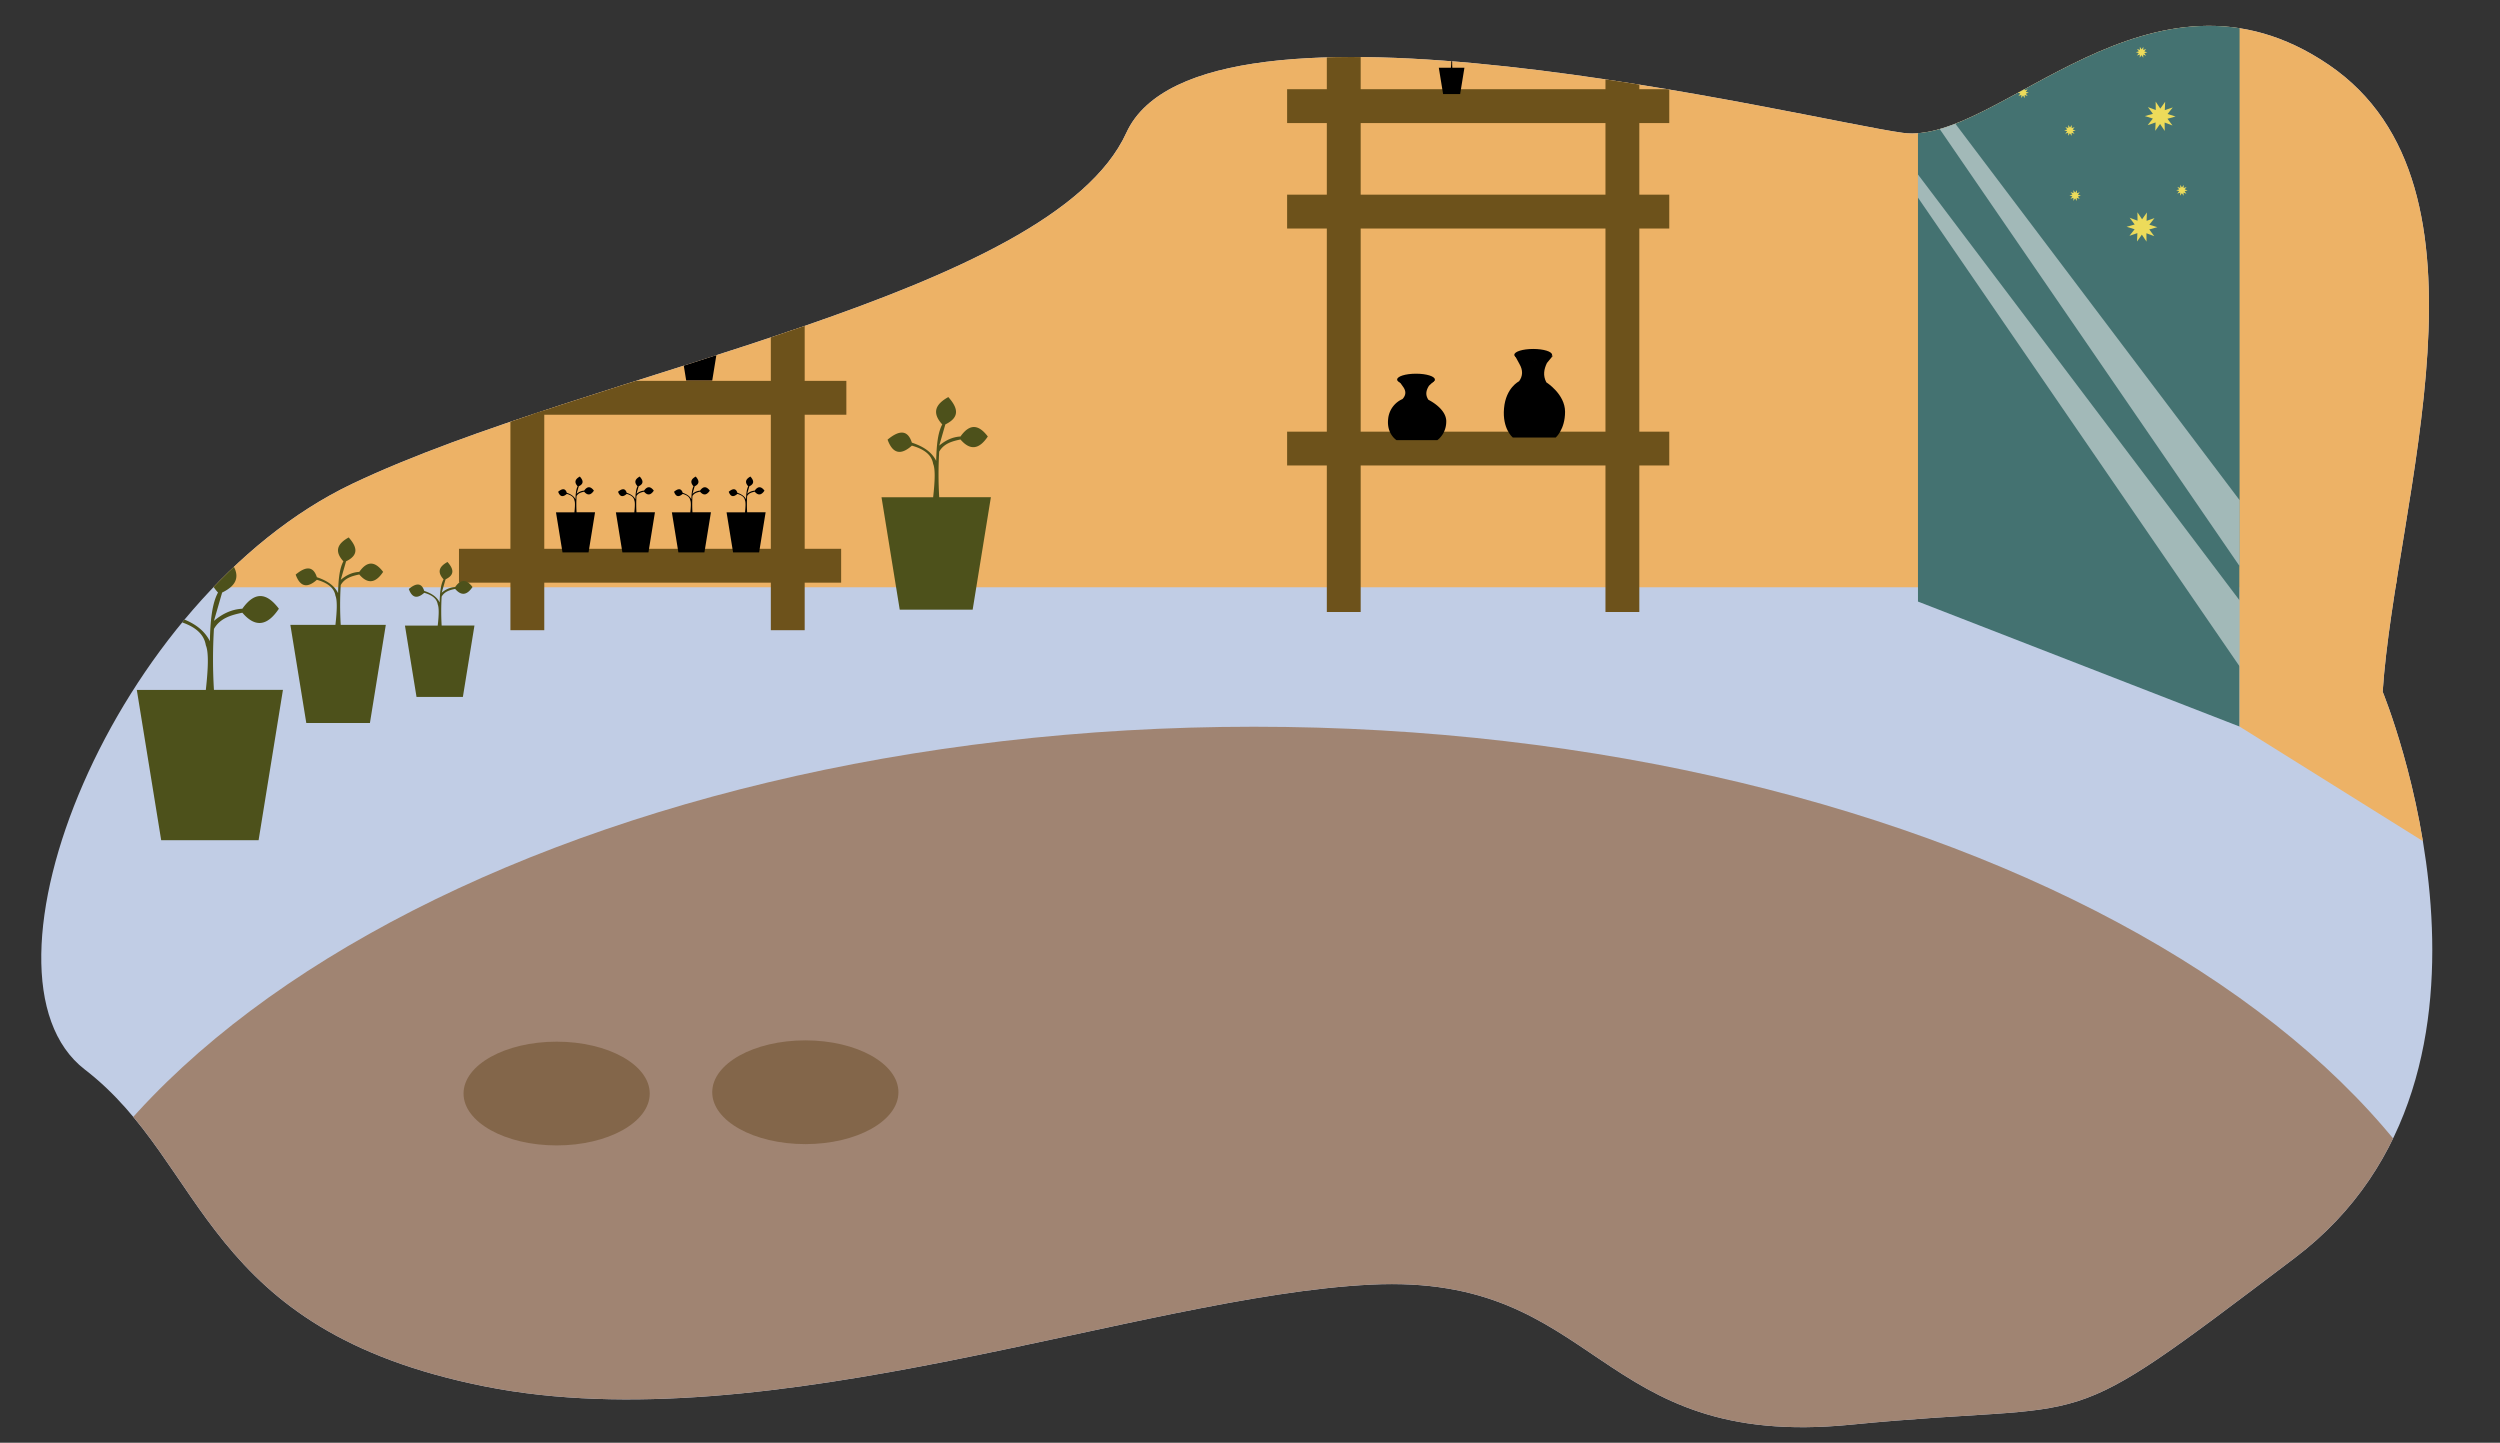 <svg id="Layer_1" data-name="Layer 1" xmlns="http://www.w3.org/2000/svg" xmlns:xlink="http://www.w3.org/1999/xlink" width="1920" height="1108" viewBox="0 0 1920 1108">
  <rect x="0" y="0" width="1920" height="1108" fill="#333333" stroke="none"/>
  <defs>
    <clipPath id="clip-path">
      <path d="M372.69,1064.83c-218.41-43.46-213-170.6-307.52-243.41S88,458.48,270.55,371.55,807.36,228.11,865,102.05s523.77-9.78,596.57,0,190.17-145.61,327.09-52.16S1839.69,385,1829.9,531.28c0,0,120.62,292.31-67.37,434.67s-143.44,108.66-341.21,128.22S1230.07,977.9,1052.94,986.59,591.11,1108.3,372.69,1064.83Z" fill="none"/>
    </clipPath>
  </defs>
  <g clip-path="url(#clip-path)">
    <path d="M1418.13,658.45h89.79c3.46-30.25,3.64-49.82,0-58.09-2.59-16.32-16.63-26-37-31.71-18.73,16.71-33.16,14.74-42.26-10.43,20.11-16.76,35-17.54,42.26,5.19,18.37,6.18,34,15.13,42.27,31.71.52-25.51,2.59-48.75,10.56-63.39-19.2-21-10.8-35.72,10.56-47.56,16.08,18.17,21.32,34.77-5.19,47.56l-10.64,36.87c10.77-9.08,22.81-15.05,37-15.8,17.3-24.44,32.84-19.38,47.53,0-14.17,21.22-29.79,26-47.53,5.19-14.9,3.09-29.11,7.21-37,21.12a662.93,662.93,0,0,0,0,79.24h89.83L1576.6,854H1449.83Z" fill="#4d511b"/>
    <rect y="-8" width="1926" height="1107" fill="#c1cde5"/>
    <path d="M963,1099.13l-963,.38v-.38c0-296.78,434.71-541,963-541s963,244.22,963,541Z" fill="#a08472"/>
    <rect y="-8" width="1920" height="459" fill="#edb266"/>
    <polygon points="1720 558 1637.67 526 1473 462 1473 -8 1720 -8 1720 558" fill="#447271"/>
    <rect x="1233" y="20" width="26" height="450" fill="#6d521b"/>
    <rect x="1019" y="20" width="26" height="450" fill="#6d521b"/>
    <rect x="592" y="129" width="26" height="355" fill="#6d521b"/>
    <rect x="392" y="129" width="26" height="355" fill="#6d521b"/>
    <rect x="486.25" y="287.75" width="26" height="293.5" transform="translate(933.75 -64.75) rotate(90)" fill="#6d521b"/>
    <rect x="1122.25" y="-65.25" width="26" height="293.5" transform="translate(1216.75 -1053.75) rotate(90)" fill="#6d521b"/>
    <rect x="1122.25" y="15.75" width="26" height="293.5" transform="translate(1297.75 -972.75) rotate(90)" fill="#6d521b"/>
    <rect x="490.25" y="158.75" width="26" height="293.5" transform="translate(808.75 -197.75) rotate(90)" fill="#6d521b"/>
    <rect x="490.25" y="41.75" width="26" height="293.5" transform="translate(691.75 -314.75) rotate(90)" fill="#6d521b"/>
    <rect x="1122.25" y="197.75" width="26" height="293.5" transform="translate(1479.75 -790.75) rotate(90)" fill="#6d521b"/>
    <polygon points="1473 151.78 1720 511.78 1720 461.11 1473 134 1473 151.78" fill="#fff" opacity="0.5"/>
    <polygon points="1473 74.78 1720 434.78 1720 384.11 1473 57 1473 74.78" fill="#fff" opacity="0.5"/>
    <path d="M223,479.9h34.61c1.33-11.66,1.4-19.2,0-22.39-1-6.29-6.41-10-14.25-12.22-7.22,6.44-12.78,5.68-16.29-4,7.75-6.46,13.49-6.76,16.29,2,7.08,2.38,13.11,5.83,16.29,12.22.2-9.83,1-18.79,4.07-24.43-7.4-8.09-4.16-13.77,4.07-18.33,6.2,7,8.22,13.4-2,18.33l-4.1,14.21c4.15-3.5,8.79-5.8,14.24-6.09,6.67-9.42,12.66-7.47,18.32,0-5.46,8.18-11.48,10-18.32,2-5.74,1.19-11.22,2.78-14.25,8.14a255.06,255.06,0,0,0,0,30.54h34.62L284.1,555.27H235.24Z" fill="#4d511b"/>
    <path d="M311,480.45h25.17c1-8.48,1-14,0-16.29-.72-4.57-4.66-7.27-10.36-8.89-5.25,4.69-9.3,4.13-11.85-2.92,5.64-4.7,9.81-4.92,11.85,1.45,5.15,1.74,9.54,4.24,11.85,8.89.14-7.15.73-13.66,3-17.77-5.38-5.88-3-10,3-13.33,4.51,5.09,6,9.75-1.46,13.33l-3,10.34a17.26,17.26,0,0,1,10.36-4.43c4.85-6.85,9.21-5.43,13.33,0-4,5.95-8.35,7.27-13.33,1.45-4.18.87-8.16,2-10.37,5.92a187.18,187.18,0,0,0,0,22.22h25.19l-8.89,54.85H319.89Z" fill="#4d511b"/>
    <path d="M105.07,529.86h53c2-17.86,2.14-29.4,0-34.29-1.53-9.63-9.81-15.31-21.82-18.71-11.06,9.86-19.57,8.7-24.94-6.16,11.86-9.89,20.65-10.35,24.94,3.07,10.84,3.64,20.08,8.92,24.94,18.71.31-15.05,1.54-28.77,6.24-37.41C156.1,442.68,161.06,434,173.66,427c9.49,10.72,12.59,20.52-3.06,28.07l-6.28,21.76c6.35-5.36,13.46-8.88,21.8-9.33,10.22-14.42,19.39-11.44,28.06,0-8.36,12.53-17.58,15.32-28.06,3.07-8.79,1.82-17.18,4.25-21.82,12.46a392.36,392.36,0,0,0,0,46.77h53L198.6,645.27H123.79Z" fill="#4d511b"/>
    <path d="M427,393.46h14.15c.54-4.77.57-7.85,0-9.15-.41-2.58-2.63-4.09-5.83-5-2.95,2.63-5.22,2.32-6.66-1.64,3.17-2.64,5.52-2.77,6.66.81,2.89,1,5.36,2.39,6.66,5,.08-4,.41-7.68,1.66-10-3-3.3-1.7-5.63,1.67-7.49,2.53,2.86,3.36,5.48-.82,7.49l-1.68,5.81a9.74,9.74,0,0,1,5.82-2.49c2.73-3.85,5.18-3.05,7.49,0-2.23,3.35-4.69,4.09-7.49.82-2.34.49-4.58,1.14-5.82,3.33a103.93,103.93,0,0,0,0,12.48H457l-5,30.83H432Z"/>
    <path d="M473,393.46h14.15c.54-4.77.57-7.85,0-9.15-.41-2.58-2.63-4.09-5.83-5-2.95,2.63-5.22,2.32-6.66-1.64,3.17-2.64,5.52-2.77,6.66.81,2.89,1,5.36,2.39,6.66,5,.08-4,.41-7.68,1.66-10-3-3.3-1.7-5.63,1.67-7.49,2.53,2.86,3.36,5.48-.82,7.49l-1.68,5.81a9.74,9.74,0,0,1,5.82-2.49c2.73-3.85,5.18-3.05,7.49,0-2.23,3.35-4.69,4.09-7.49.82-2.34.49-4.58,1.14-5.82,3.33a103.93,103.93,0,0,0,0,12.48H503l-5,30.83H478Z"/>
    <path d="M516,393.46h14.15c.54-4.77.57-7.85,0-9.15-.41-2.58-2.63-4.09-5.83-5-3,2.63-5.22,2.32-6.66-1.64,3.17-2.64,5.52-2.77,6.66.81,2.89,1,5.36,2.39,6.66,5,.08-4,.41-7.68,1.66-10-3-3.3-1.7-5.63,1.67-7.49,2.53,2.86,3.36,5.48-.82,7.49l-1.68,5.81a9.74,9.74,0,0,1,5.82-2.49c2.73-3.85,5.18-3.05,7.49,0-2.23,3.35-4.69,4.09-7.49.82-2.34.49-4.58,1.14-5.82,3.33a103.93,103.93,0,0,0,0,12.48H546l-5,30.83H521Z"/>
    <path d="M522,261.46h14.15c.54-4.77.57-7.85,0-9.15-.41-2.58-2.63-4.09-5.83-5-3,2.63-5.22,2.32-6.66-1.64,3.17-2.64,5.52-2.77,6.66.81,2.89,1,5.36,2.39,6.66,5,.08-4,.41-7.68,1.66-10-3-3.3-1.7-5.63,1.67-7.49,2.53,2.86,3.36,5.48-.82,7.49l-1.68,5.81a9.74,9.74,0,0,1,5.82-2.49c2.73-3.85,5.18-3.05,7.49,0-2.23,3.35-4.69,4.09-7.49.82-2.34.49-4.58,1.14-5.82,3.33a103.93,103.93,0,0,0,0,12.48H552l-5,30.83H527Z"/>
    <path d="M677,381.91h39.65c1.52-13.35,1.61-22,0-25.65-1.14-7.21-7.34-11.46-16.33-14-8.27,7.38-14.64,6.51-18.66-4.61,8.88-7.4,15.46-7.74,18.66,2.3,8.12,2.72,15,6.68,18.67,14,.23-11.27,1.14-21.53,4.66-28-8.48-9.27-4.76-15.78,4.66-21,7.11,8,9.42,15.35-2.29,21l-4.69,16.28c4.75-4,10.07-6.65,16.31-7,7.64-10.79,14.51-8.56,21,0-6.25,9.37-13.15,11.46-21,2.29-6.58,1.37-12.85,3.19-16.33,9.33a296,296,0,0,0,0,35H761l-14,86.4H691Z" fill="#4d511b"/>
    <path d="M1105,52h9.29c.36-3.13.37-5.15,0-6-.27-1.69-1.72-2.68-3.83-3.28-1.94,1.73-3.43,1.53-4.37-1.08,2.08-1.73,3.62-1.81,4.37.54a7,7,0,0,1,4.38,3.28c.05-2.64.27-5,1.09-6.56-2-2.17-1.12-3.7,1.09-4.92,1.67,1.88,2.21,3.6-.53,4.92l-1.11,3.82a6.41,6.41,0,0,1,3.83-1.64c1.79-2.53,3.4-2,4.92,0-1.47,2.2-3.09,2.69-4.92.54-1.54.32-3,.74-3.83,2.18a70.1,70.1,0,0,0,0,8.2h9.3l-3.28,20.25H1108.3Z"/>
    <path d="M558,393.46h14.15c.54-4.77.57-7.85,0-9.15-.41-2.58-2.63-4.09-5.83-5-3,2.63-5.22,2.32-6.66-1.64,3.17-2.64,5.52-2.77,6.66.81,2.89,1,5.36,2.39,6.66,5,.08-4,.41-7.68,1.66-10-3-3.3-1.7-5.63,1.67-7.49,2.53,2.86,3.36,5.48-.82,7.49l-1.68,5.81a9.74,9.74,0,0,1,5.82-2.49c2.73-3.85,5.18-3.05,7.49,0-2.23,3.35-4.69,4.09-7.49.82-2.34.49-4.58,1.14-5.82,3.33a103.93,103.93,0,0,0,0,12.48H588l-5,30.83H563Z"/>
    <path d="M458,261.46h14.15c.54-4.77.57-7.85,0-9.15-.41-2.58-2.63-4.09-5.83-5-2.95,2.63-5.22,2.32-6.66-1.64,3.17-2.64,5.52-2.77,6.66.81,2.89,1,5.36,2.39,6.66,5,.08-4,.41-7.68,1.66-10-3-3.3-1.7-5.63,1.67-7.49,2.53,2.86,3.36,5.48-.82,7.49l-1.68,5.81a9.74,9.74,0,0,1,5.82-2.49c2.73-3.85,5.18-3.05,7.49,0-2.23,3.35-4.69,4.09-7.49.82-2.34.49-4.58,1.14-5.82,3.33a103.93,103.93,0,0,0,0,12.48H488l-5,30.83H463Z"/>
    <path d="M1720,558V434.74L1920,451V578c15,39.36-7,57.25,0,105Z" fill="#edb266"/>
    <path d="M1194.81,336h-33s-8.13-6.52-6.72-22.41,11.56-20.77,11.56-20.77c2.91-4,3.1-8.44.31-13.25l-3.58-6.57c11.28,4.81,18.9,4.6,29.42,0l-4.74,5.76c-2.32,4.77-3.22,9.66-.47,14.87,0,0,14.38,9,14.38,22.61S1194.81,336,1194.81,336Z"/>
    <path d="M1103.89,338H1072.5s-7.73-4.76-6.39-16.36a18.53,18.53,0,0,1,11-15.17c2.76-3,2.94-6.16.29-9.67L1074,292c10.73,3.51,18,3.36,28,0l-4.51,4.21c-2.21,3.48-3.06,7.05-.44,10.85,0,0,13.68,6.55,13.68,16.51S1103.89,338,1103.89,338Z"/>
    <ellipse cx="1177.5" cy="272.5" rx="14.5" ry="4.5"/>
    <ellipse cx="1087.5" cy="291.5" rx="14.5" ry="4.5"/>
    <line x1="879" y1="688" x2="890" y2="714" fill="#6d521b"/>
    <ellipse cx="618.5" cy="838.84" rx="71.5" ry="39.84" fill="#664923" opacity="0.5"/>
    <ellipse cx="427.5" cy="839.84" rx="71.5" ry="39.84" fill="#664923" opacity="0.5"/>
    <polygon points="1555.01 75.34 1553.68 73.34 1552.3 75.3 1552.4 72.91 1550.13 73.68 1551.62 71.8 1549.33 71.09 1551.64 70.45 1550.2 68.53 1552.45 69.36 1552.42 66.97 1553.74 68.96 1555.12 67 1555.02 69.4 1557.29 68.63 1555.81 70.5 1558.09 71.21 1555.79 71.86 1557.22 73.78 1554.97 72.94 1555.01 75.34" fill="#eddb5a"/>
    <polygon points="1591.01 104.34 1589.68 102.34 1588.3 104.3 1588.4 101.91 1586.13 102.68 1587.62 100.8 1585.33 100.09 1587.64 99.45 1586.2 97.53 1588.45 98.36 1588.42 95.97 1589.74 97.96 1591.12 96 1591.02 98.4 1593.29 97.63 1591.81 99.5 1594.09 100.21 1591.79 100.86 1593.22 102.78 1590.97 101.94 1591.01 104.34" fill="#eddb5a"/>
    <polygon points="1595.01 154.34 1593.68 152.34 1592.3 154.3 1592.4 151.91 1590.13 152.68 1591.62 150.8 1589.33 150.09 1591.64 149.45 1590.2 147.53 1592.45 148.36 1592.42 145.97 1593.74 147.96 1595.12 146 1595.02 148.4 1597.29 147.63 1595.81 149.5 1598.09 150.21 1595.79 150.86 1597.22 152.78 1594.97 151.94 1595.01 154.34" fill="#eddb5a"/>
    <polygon points="1677.01 150.34 1675.68 148.34 1674.3 150.3 1674.4 147.91 1672.13 148.68 1673.62 146.8 1671.33 146.09 1673.64 145.45 1672.2 143.53 1674.45 144.36 1674.42 141.97 1675.74 143.96 1677.12 142 1677.02 144.4 1679.29 143.63 1677.81 145.5 1680.09 146.21 1677.79 146.86 1679.22 148.78 1676.97 147.94 1677.01 150.34" fill="#eddb5a"/>
    <polygon points="1646.01 44.34 1644.68 42.34 1643.3 44.3 1643.4 41.91 1641.13 42.68 1642.62 40.8 1640.33 40.09 1642.64 39.45 1641.2 37.53 1643.45 38.36 1643.42 35.97 1644.74 37.96 1646.12 36 1646.02 38.4 1648.29 37.63 1646.81 39.5 1649.09 40.21 1646.79 40.86 1648.22 42.78 1645.97 41.94 1646.01 44.34" fill="#eddb5a"/>
    <polygon points="1648.53 185.58 1644.95 180.21 1641.23 185.48 1641.5 179.04 1635.39 181.12 1639.4 176.06 1633.23 174.15 1639.45 172.41 1635.58 167.24 1641.63 169.49 1641.54 163.04 1645.12 168.41 1648.84 163.14 1648.57 169.59 1654.68 167.51 1650.67 172.56 1656.84 174.47 1650.62 176.21 1654.48 181.38 1648.44 179.13 1648.53 185.58" fill="#eddb5a"/>
    <polygon points="1662.53 100.58 1658.95 95.21 1655.23 100.48 1655.5 94.04 1649.39 96.11 1653.4 91.06 1647.23 89.15 1653.45 87.41 1649.58 82.24 1655.63 84.49 1655.54 78.04 1659.12 83.41 1662.84 78.14 1662.57 84.58 1668.68 82.51 1664.67 87.56 1670.84 89.47 1664.62 91.21 1668.48 96.38 1662.44 94.13 1662.53 100.58" fill="#eddb5a"/>
    <polygon points="1588.53 37.58 1584.95 32.21 1581.23 37.48 1581.5 31.04 1575.39 33.12 1579.4 28.06 1573.23 26.15 1579.45 24.41 1575.58 19.24 1581.63 21.49 1581.54 15.04 1585.12 20.41 1588.84 15.14 1588.57 21.59 1594.68 19.51 1590.67 24.56 1596.84 26.47 1590.62 28.21 1594.48 33.38 1588.44 31.13 1588.53 37.58" fill="#eddb5a"/>
  </g>
</svg>
